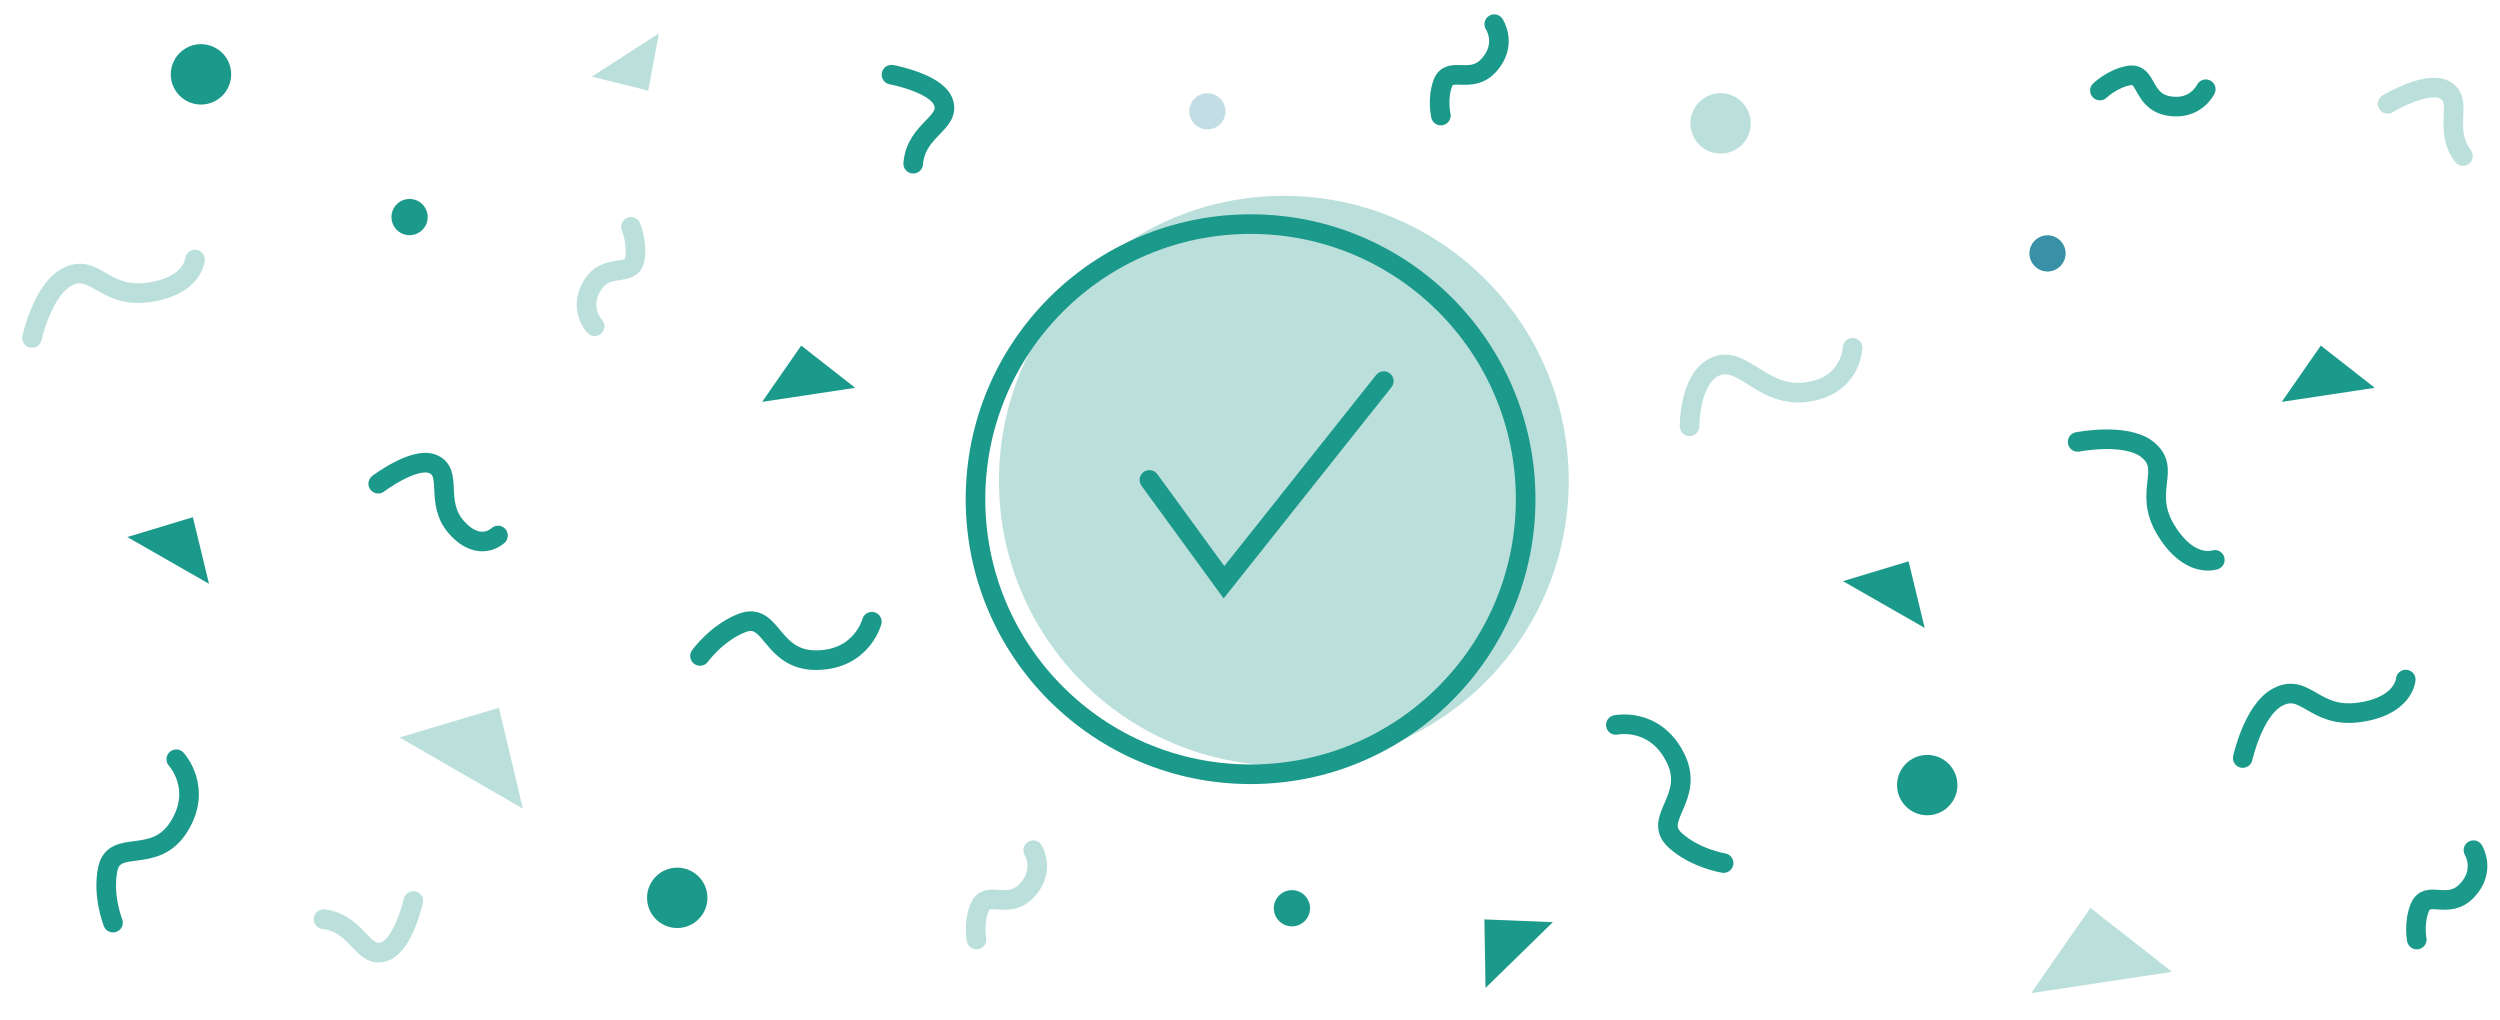 <svg width="510" height="208" viewBox="0 0 510 208" fill="none" xmlns="http://www.w3.org/2000/svg">
<circle cx="261.905" cy="98.066" r="58.117" fill="#BBE0DC"/>
<path fill-rule="evenodd" clip-rule="evenodd" d="M255.117 155.949C285.005 155.949 309.234 131.72 309.234 101.832C309.234 71.944 285.005 47.715 255.117 47.715C225.229 47.715 201 71.944 201 101.832C201 131.72 225.229 155.949 255.117 155.949ZM255.117 159.949C287.214 159.949 313.234 133.929 313.234 101.832C313.234 69.735 287.214 43.715 255.117 43.715C223.02 43.715 197 69.735 197 101.832C197 133.929 223.02 159.949 255.117 159.949Z" fill="#1B998B"/>
<path fill-rule="evenodd" clip-rule="evenodd" d="M283.54 76.179C284.405 76.866 284.549 78.124 283.862 78.989L249.622 122.081L232.858 99.08C232.208 98.188 232.404 96.937 233.297 96.286C234.189 95.635 235.44 95.832 236.091 96.724L249.759 115.478L280.73 76.501C281.417 75.636 282.676 75.492 283.54 76.179Z" fill="#1B998B"/>
<path d="M132.234 18.482L120.704 15.637L134.42 6.809L132.234 18.482Z" fill="#BBE0DC"/>
<path d="M344.666 86.96C344.666 86.96 344.61 77.647 349.5 75C355.308 71.856 359.262 81.232 368.5 80C377.738 78.768 377.92 70.949 377.92 70.949" stroke="#BBE0DC" stroke-width="4" stroke-linecap="round"/>
<path d="M423.84 90.148C423.84 90.148 433.616 88.222 438 91.643C443.207 95.706 437.009 100.141 441.837 108.113C446.664 116.085 451.826 114.209 451.826 114.209" stroke="#1B998B" stroke-width="4" stroke-linecap="round"/>
<path d="M351.615 176.065C351.615 176.065 345.857 175.156 341.74 171.419C336.85 166.979 345.961 162.82 341.74 154.511C337.52 146.202 329.632 147.886 329.632 147.886" stroke="#1B998B" stroke-width="4" stroke-linecap="round"/>
<path d="M293.935 23.575C293.935 23.575 293.156 20.14 294.332 16.993C295.728 13.255 300.102 17.437 303.82 13.208C307.538 8.979 304.827 4.93 304.827 4.93" stroke="#1B998B" stroke-width="4" stroke-linecap="round"/>
<path d="M128.713 46.277C128.713 46.277 130.09 49.518 129.492 52.825C128.782 56.751 123.735 53.413 120.827 58.236C117.92 63.058 121.307 66.561 121.307 66.561" stroke="#BBE0DC" stroke-width="4" stroke-linecap="round"/>
<path d="M199.208 191.67C199.208 191.67 198.555 188.209 199.845 185.107C201.377 181.422 205.595 185.761 209.465 181.671C213.336 177.581 210.774 173.435 210.774 173.435" stroke="#BBE0DC" stroke-width="4" stroke-linecap="round"/>
<path d="M181.856 15.233C181.856 15.233 190.75 16.87 192.361 20.62C194.274 25.075 186.853 26.301 186.294 33.392" stroke="#1B998B" stroke-width="4" stroke-linecap="round"/>
<path d="M389.35 114.506L392.635 128.093L375.971 118.557L389.35 114.506Z" fill="#1B998B"/>
<path d="M163.449 70.501L174.458 79.115L155.474 81.981L163.449 70.501Z" fill="#1B998B"/>
<path d="M457.517 154.639C457.517 154.639 459.667 144.909 464.558 142.261C470.365 139.117 471.948 146.572 481.186 145.34C490.424 144.109 490.772 138.627 490.772 138.627" stroke="#1B998B" stroke-width="4" stroke-linecap="round"/>
<path d="M428.384 18.467C428.384 18.467 430.927 16.031 434.231 15.418C438.154 14.692 436.821 20.594 442.36 21.605C447.9 22.616 449.976 18.207 449.976 18.207" stroke="#1B998B" stroke-width="4" stroke-linecap="round"/>
<path d="M493.02 191.67C493.02 191.67 492.366 188.209 493.656 185.107C495.189 181.422 499.407 185.761 503.277 181.671C507.147 177.581 504.586 173.435 504.586 173.435" stroke="#1B998B" stroke-width="4" stroke-linecap="round"/>
<path d="M487.079 21.181C487.079 21.181 494.821 16.508 498.514 18.247C502.9 20.312 498.159 26.151 502.443 31.829" stroke="#BBE0DC" stroke-width="4" stroke-linecap="round"/>
<path d="M84.322 183.805C84.322 183.805 82.33 192.625 78.518 194.085C73.99 195.817 73.063 188.354 66 187.511" stroke="#BBE0DC" stroke-width="4" stroke-linecap="round"/>
<path d="M473.449 70.501L484.458 79.115L465.474 81.981L473.449 70.501Z" fill="#1B998B"/>
<path d="M302.817 187.558L316.784 188.122L303.047 201.534L302.817 187.558Z" fill="#1B998B"/>
<circle cx="246.311" cy="22.706" r="3.695" fill="#C2DEE4"/>
<circle cx="351" cy="25.17" r="6.158" fill="#BBE0DC"/>
<circle cx="263.554" cy="185.283" r="3.695" fill="#1B998B"/>
<circle cx="417.695" cy="51.695" r="3.079" fill="#3891A6" stroke="#3891A6" stroke-width="1.232"/>
<path d="M426.441 185.215L443.103 198.253L414.37 202.591L426.441 185.215Z" fill="#BBE0DC"/>
<path d="M6.517 68.96C6.517 68.96 8.667 59.23 13.557 56.583C19.365 53.439 20.948 60.894 30.186 59.662C39.424 58.431 39.772 52.949 39.772 52.949" stroke="#BBE0DC" stroke-width="4" stroke-linecap="round"/>
<path d="M77.158 98.674C77.158 98.674 84.345 93.247 88.128 94.596C92.621 96.197 88.485 102.475 93.2 107.671C97.915 112.867 101.597 109.243 101.597 109.243" stroke="#1B998B" stroke-width="4" stroke-linecap="round"/>
<path d="M23.054 188.215C23.054 188.215 20.879 182.807 21.974 177.355C23.276 170.881 31.52 176.566 36.486 168.68C41.452 160.793 35.959 154.888 35.959 154.888" stroke="#1B998B" stroke-width="4" stroke-linecap="round"/>
<path d="M142.806 133.814C142.806 133.814 146.203 129.078 151.392 127.078C157.555 124.703 157.179 134.711 166.499 134.672C175.818 134.632 177.856 126.829 177.856 126.829" stroke="#1B998B" stroke-width="4" stroke-linecap="round"/>
<path d="M39.35 105.506L42.635 119.093L25.971 109.557L39.35 105.506Z" fill="#1B998B"/>
<circle cx="41" cy="15.17" r="6.158" fill="#1B998B"/>
<circle cx="83.554" cy="44.283" r="3.695" fill="#1B998B"/>
<path d="M101.782 144.389L106.676 164.972L81.51 150.443L101.782 144.389Z" fill="#BBE0DC"/>
<circle cx="393.158" cy="160.158" r="6.158" fill="#1B998B"/>
<circle cx="138.158" cy="183.158" r="6.158" fill="#1B998B"/>
</svg>
